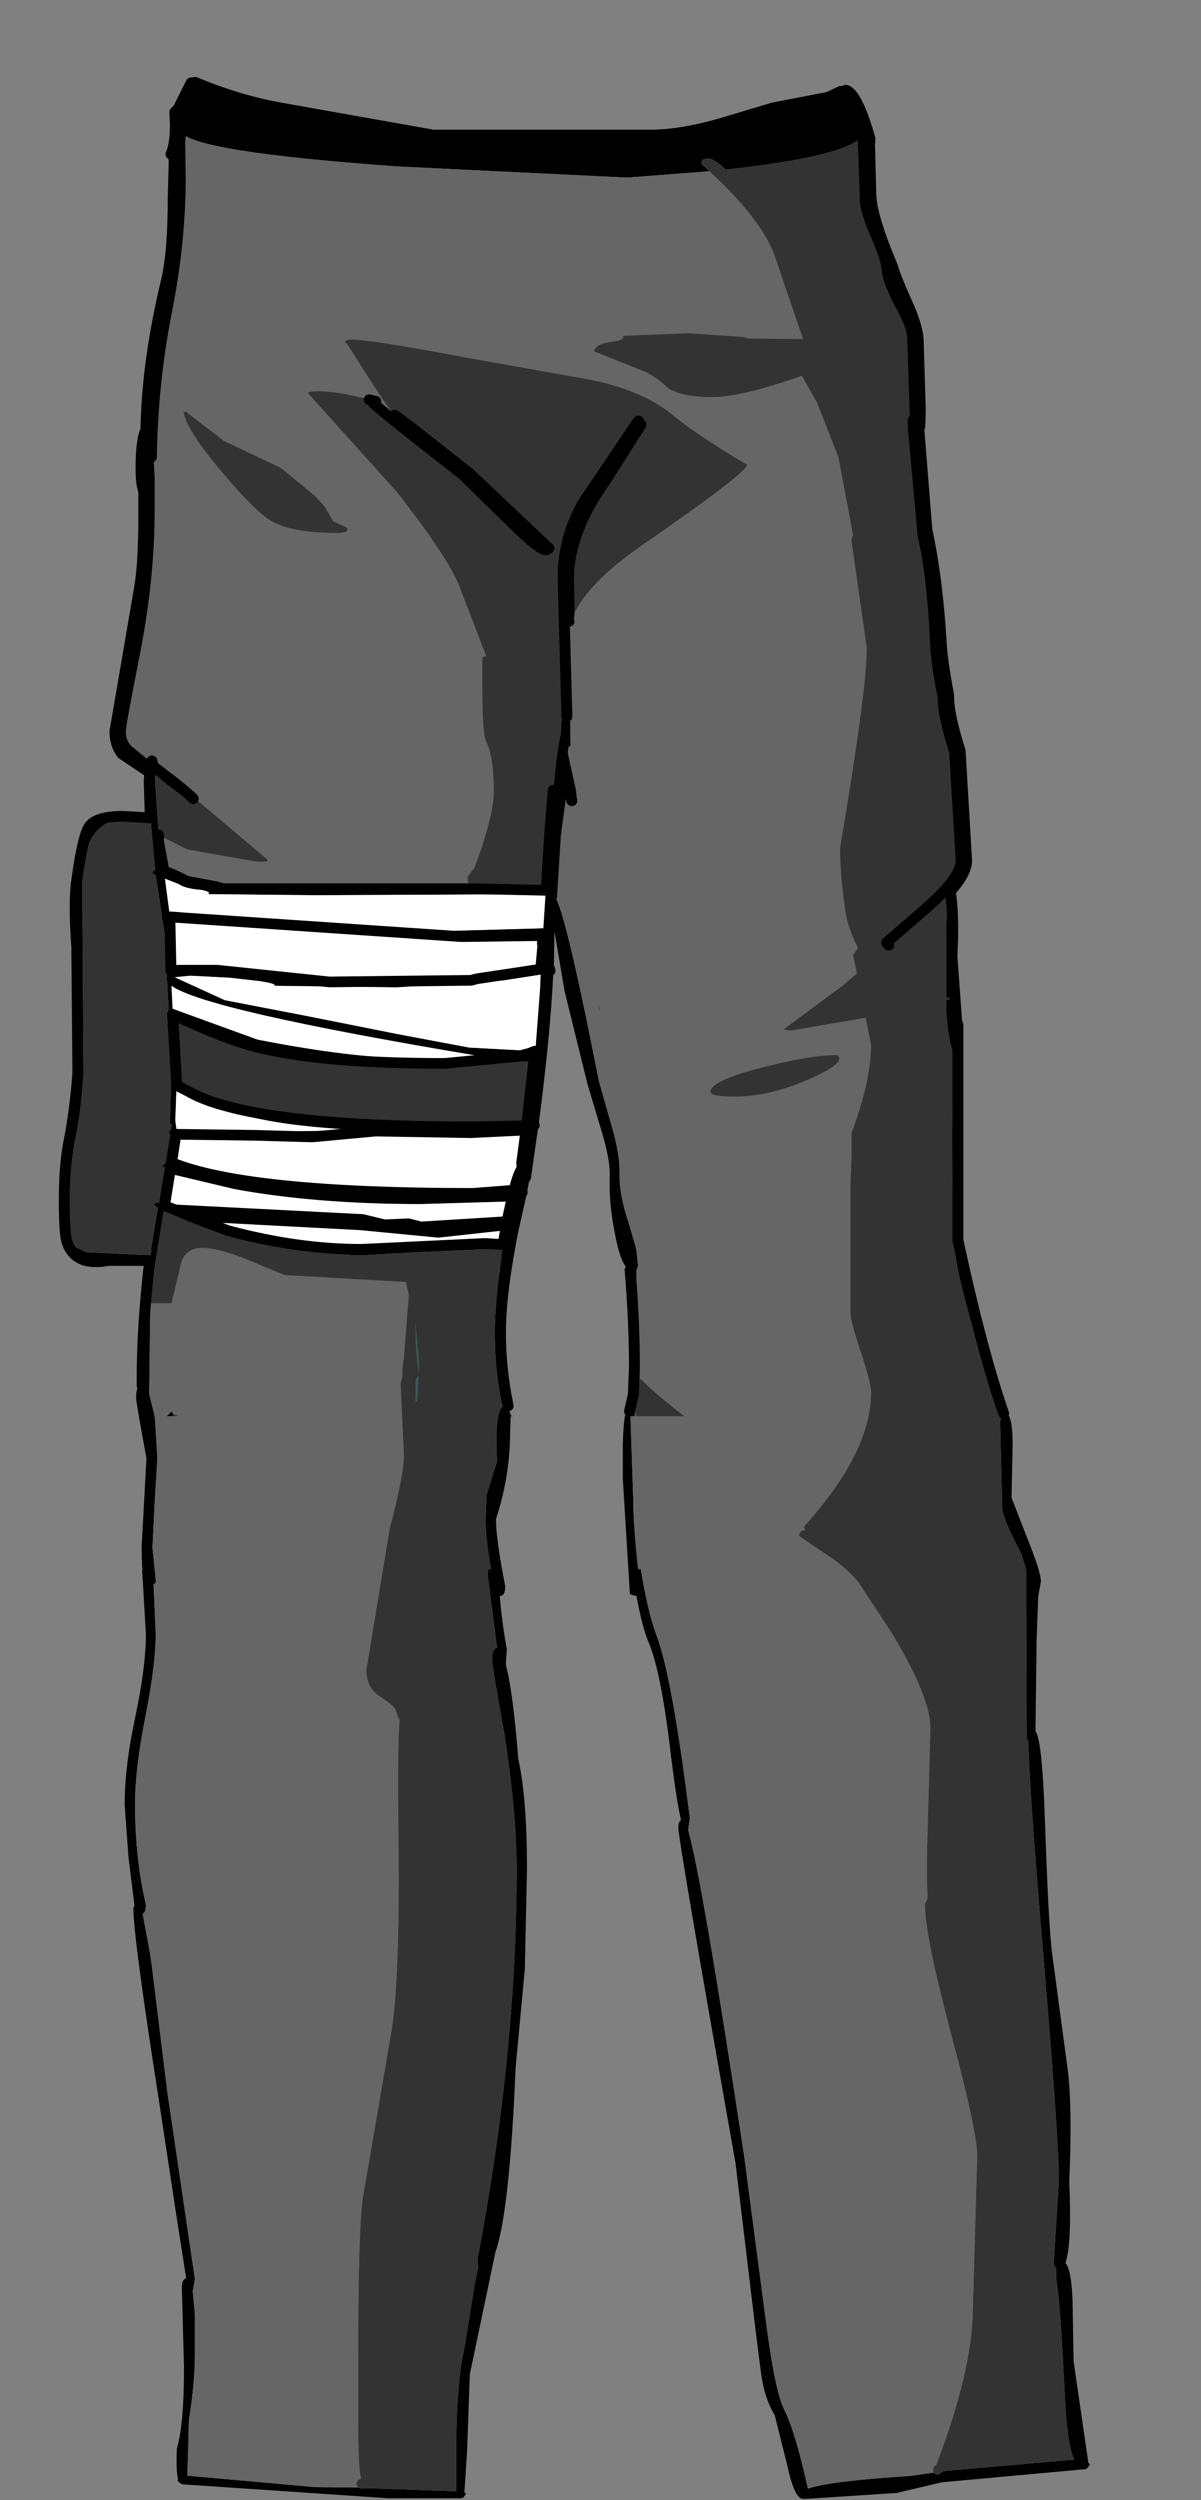 <?xml version="1.0" encoding="UTF-8"?>
<svg xmlns="http://www.w3.org/2000/svg" xmlns:xlink="http://www.w3.org/1999/xlink" width="160px" height="333px" viewBox="0 0 160 333" version="1.1">
<rect x="0" y="0" width="160" height="333" fill="#808080" stroke="none"/>
<g id="surface1">
<path style=" stroke:none;fill-rule:evenodd;fill:rgb(0%,0%,0%);fill-opacity:1;" d="M 18.93 184.594 L 18.93 183.672 C 18.93 178.941 19.27 173.691 19.945 167.918 L 14.434 167.918 C 11.484 168.488 9.645 167.66 8.922 165.438 C 8.68 164.727 8.559 162.883 8.559 159.902 C 8.559 156.922 8.75 154.391 9.141 152.309 C 9.719 149.422 10.129 146.301 10.371 142.941 L 10.227 126.125 C 9.938 122.102 9.938 119.145 10.227 117.254 C 10.758 113.328 11.316 110.938 11.895 110.086 C 12.523 109.188 14.023 108.738 16.391 108.738 L 20.02 108.953 L 19.875 104.125 L 19.945 102.918 L 16.246 100.438 C 15.617 99.586 15.305 98.59 15.305 97.457 L 18.566 78.438 C 18.953 76.262 19.148 73.094 19.148 68.93 L 19.148 65.312 C 18.906 64.934 18.785 63.914 18.785 62.258 C 18.785 59.848 19.004 58.168 19.438 57.223 C 19.535 51.164 20.453 44.52 22.195 37.281 C 22.773 34.773 23.062 31.227 23.062 26.637 L 23.211 20.961 L 22.773 20.535 C 23.16 19.684 23.355 18.383 23.355 16.633 L 23.281 14.93 L 23.719 14.504 L 25.457 11.027 L 25.82 11.168 L 25.965 10.953 C 29.832 12.562 33.605 13.699 37.281 14.359 L 57.66 17.98 L 87.035 17.98 C 89.598 17.934 92.547 17.438 95.883 16.488 L 102.992 14.359 L 110.316 12.941 L 111.984 12.16 L 111.914 12.09 L 111.984 11.664 C 112.227 11.43 112.445 11.309 112.637 11.309 C 113.992 11.309 115.32 13.676 116.629 18.406 L 116.555 19.469 L 115.828 19.684 L 115.977 25.855 C 116.023 27.844 116.988 31.059 118.875 35.508 C 119.07 36.312 119.699 37.895 120.762 40.262 C 121.68 42.297 122.188 43.93 122.285 45.156 L 122.574 54.668 L 122.504 56.867 L 122.355 56.938 L 123.445 70.562 C 124.363 74.82 124.992 79.715 125.332 85.25 C 125.379 86.812 125.719 89.273 126.348 92.629 C 126.297 94.191 126.805 96.652 127.871 100.012 L 128.738 114.629 C 128.738 115.762 128.016 117.137 126.562 118.742 C 126.902 120.824 126.977 123.711 126.781 127.402 L 127.434 136.344 L 127.578 136.484 L 127.578 165.223 C 129.707 175.062 131.738 182.75 133.672 188.285 L 133.891 188.215 C 134.566 188.215 134.906 189.633 134.906 192.473 L 134.758 199.496 L 136.719 204.535 C 138.023 207.75 138.676 209.785 138.676 210.637 L 138.312 212.625 L 138.098 218.516 L 137.949 230.578 C 138.531 231.336 138.941 235.094 139.184 241.859 C 139.523 251.891 139.859 258.086 140.199 260.453 L 142.23 275.566 C 142.664 278.879 142.738 283.891 142.449 290.609 C 142.691 296.191 142.52 299.789 141.941 301.395 C 142.473 302.059 142.785 303.691 142.883 306.293 L 143.027 314.523 L 144.988 328.004 L 145.203 328.289 L 144.914 328.645 C 144.816 328.832 144.625 328.93 144.332 328.93 L 144.117 328.93 L 125.477 330.633 L 119.457 332.051 L 107.562 332.832 L 106.98 332.832 C 106.207 332.832 105.508 331.34 104.879 328.359 L 103.211 321.691 C 102.289 320.176 101.688 318.332 101.395 316.156 L 100.672 310.477 L 97.988 288.125 C 92.91 259.457 90.371 244.555 90.371 243.422 C 90.371 242.902 90.492 242.57 90.734 242.426 C 90.348 240.82 89.914 238.074 89.43 234.195 C 88.559 226.629 87.566 221.52 86.457 218.867 C 85.875 217.543 85.32 215.438 84.785 212.555 L 84.57 212.555 L 83.918 212.34 L 82.973 196.941 L 82.973 192.258 C 83.07 189.277 83.289 187.789 83.625 187.789 L 83.844 188 L 84.352 185.801 L 84.496 182.184 C 84.496 178.02 84.305 173.691 83.918 169.195 C 83.145 168.867 82.488 167.305 81.957 164.512 C 81.379 161.676 81.137 159.098 81.234 156.777 C 81.281 155.219 80.918 153.184 80.145 150.676 L 78.258 144.359 L 75.215 132.012 L 73.328 120.871 L 73.109 124.422 L 73.109 124.633 L 73.039 129.031 L 73.184 129.031 L 73.254 129.316 L 72.965 129.531 C 72.723 134.922 72.07 141.688 71.008 149.824 L 71.078 149.824 L 71.152 149.895 L 70.934 150.25 L 69.992 156.848 L 69.848 156.777 L 69.484 158.625 L 69.555 158.836 L 69.41 159.051 L 68.539 162.953 L 68.324 163.875 C 67.211 169.457 66.656 174.047 66.656 177.641 C 66.656 180.762 66.992 183.98 67.672 187.293 L 68.031 188.496 L 68.324 188.641 L 68.031 188.641 L 67.961 190.699 C 67.961 194.625 67.332 198.504 66.074 202.336 C 66.074 204.133 66.484 207.113 67.309 211.277 C 67.309 212.129 67.09 212.555 66.656 212.555 L 66.582 212.555 C 66.727 214.586 67.043 216.977 67.523 219.719 L 67.379 221.707 C 68.008 224.023 68.566 228.211 69.047 234.266 C 69.82 237.77 70.207 242.664 70.207 248.957 L 69.918 262.297 L 68.684 275.496 C 68.152 288.27 67.258 296.43 66 299.977 L 62.594 316.227 L 62.23 326.375 L 61.867 331.98 L 62.086 332.121 L 61.723 332.688 L 61.578 332.688 L 61.434 332.762 L 51.785 332.762 L 24.441 330.914 L 24.297 330.914 L 23.934 330.703 L 23.645 330.418 L 23.719 330.207 C 23.523 329.449 23.477 328.078 23.57 326.09 C 24.199 324.008 24.516 320.414 24.516 315.305 L 24.227 304.73 C 24.227 303.973 24.418 303.547 24.805 303.453 L 23.57 295.578 L 21.18 279.824 C 18.906 265.301 17.77 256.762 17.77 254.207 L 17.914 253.781 L 17.117 247.395 L 16.609 240.371 C 16.609 236.918 17.094 232.965 18.059 228.52 C 18.98 224.121 19.438 220.5 19.438 217.664 L 18.93 209.004 L 19.004 209.004 L 18.93 208.652 L 18.859 206.238 L 19.512 194.246 C 18.59 189.277 18.133 186.582 18.133 186.156 C 18.133 185.117 18.352 184.594 18.785 184.594 L 18.93 184.594 M 25.457 11.523 C 24.879 12.184 24.441 13.012 24.152 14.008 L 23.863 15.285 L 24.078 16.703 L 23.863 15.285 L 24.152 14.008 C 24.441 13.012 24.879 12.184 25.457 11.523 L 25.602 11.664 L 25.676 11.523 L 25.531 11.379 L 25.531 11.453 L 25.457 11.523 M 112.422 13.156 L 110.68 13.227 L 108.07 13.793 C 105.844 14.172 103.863 14.715 102.121 15.426 C 97.914 17.035 92.836 18.145 86.891 18.762 L 57.66 18.762 L 37.934 14.93 C 33.145 13.984 29.035 12.895 25.602 11.664 C 29.035 12.895 33.145 13.984 37.934 14.93 L 57.66 18.762 L 86.891 18.762 C 92.836 18.145 97.914 17.035 102.121 15.426 C 103.863 14.715 105.844 14.172 108.07 13.793 L 110.68 13.227 L 112.422 13.156 M 118.367 125.91 L 118.078 125.555 L 123.082 121.227 C 126.371 118.391 128.016 116.188 128.016 114.629 L 127.145 100.152 C 126.082 96.793 125.574 94.379 125.621 92.914 C 124.992 89.793 124.652 87.402 124.605 85.746 C 124.316 79.504 123.758 74.699 122.938 71.344 L 121.633 56.938 L 121.633 55.945 L 121.922 55.945 L 121.848 54.098 L 121.559 45.016 C 121.559 44.023 121.004 42.531 119.891 40.547 C 118.828 38.512 118.246 36.973 118.152 35.934 C 118.055 34.844 117.57 33.332 116.699 31.391 C 115.828 29.355 115.348 27.844 115.25 26.852 L 114.961 18.191 L 114.961 18.051 C 113.605 19.895 107.512 21.41 96.684 22.594 C 95.668 21.598 94.867 21.102 94.289 21.102 C 93.707 21.102 93.418 21.34 93.418 21.812 L 94.508 22.805 L 83.555 23.656 L 52.945 22.168 C 34.477 20.844 24.852 19.281 24.078 17.484 L 23.934 18.832 L 24.008 23.727 C 24.008 29.355 23.402 35.246 22.195 41.398 C 20.938 47.734 20.262 54.242 20.164 60.91 L 19.801 61.055 L 19.801 60.98 L 19.727 60.84 L 19.727 61.055 L 19.875 63.68 L 19.875 67.793 C 19.875 73.848 19.246 80.141 17.988 86.668 C 16.684 93.246 16.027 96.84 16.027 97.457 C 16.027 98.496 16.367 99.324 17.043 99.938 L 19.367 101.855 L 19.367 101.785 L 19.727 101.715 L 20.02 101.855 L 20.234 101.359 L 20.379 102.066 L 22.992 104.055 C 24.586 105.332 25.508 106.113 25.746 106.398 L 25.602 106.398 L 25.602 106.609 L 25.457 106.609 C 24.973 106.609 23.355 105.449 20.598 103.133 L 21.105 110.727 L 20.961 110.582 L 20.672 110.938 L 20.672 111.008 L 20.887 111.152 L 21.105 111.223 L 21.105 112.074 L 21.832 116.047 C 22.508 116.238 23.523 116.688 24.879 117.395 L 28.723 118.105 L 29.738 118.391 L 63.027 118.391 L 72.746 118.602 L 73.254 110.512 L 73.691 105.262 L 73.691 105.191 L 73.762 104.766 L 73.762 104.695 C 74.004 101.809 74.32 99.488 74.707 97.738 L 74.707 97.668 C 74.707 96.344 74.828 95.609 75.066 95.469 L 75.215 95.824 L 75.359 95.469 L 75.43 95.539 L 75.504 95.539 L 75.504 95.469 L 74.996 77.02 C 74.996 73.422 75.891 70.066 77.68 66.941 L 85.004 56.086 L 85.367 56.582 L 80.582 64.105 C 77.34 68.691 75.723 72.996 75.723 77.02 L 75.793 81.844 L 75.574 82.695 L 75.793 82.766 L 76.012 99.371 L 75.723 99.512 L 75.648 100.293 L 76.734 105.191 L 76.883 106.609 L 76.664 106.539 L 76.156 106.68 L 75.215 102.066 L 73.98 111.152 L 73.473 119.242 L 73.473 119.383 L 73.691 119.242 C 74.512 119.242 76.543 127.496 79.781 144.004 L 81.523 150.109 C 82.25 152.617 82.586 154.695 82.539 156.352 C 82.488 158.199 82.902 160.398 83.773 162.953 L 84.715 166.215 L 84.785 166.57 L 85.004 168.629 L 84.785 169.195 L 84.785 170.262 L 85.223 182.254 L 85.223 183.812 L 85.078 183.957 L 85.148 184.168 C 84.762 184.5 84.57 185.469 84.57 187.078 L 84.641 188 L 84.496 188.496 L 84.641 188.641 L 83.988 188.641 L 84.352 199.496 C 84.352 201.816 84.57 204.984 85.004 209.004 L 85.367 209.004 C 85.996 212.836 86.672 215.723 87.398 217.664 C 88.801 221.211 90.301 229.371 91.895 242.145 L 91.676 243.777 C 92.934 248.176 95.426 262.676 99.148 287.273 L 102.121 309.84 C 102.895 315.707 103.691 319.441 104.516 321.051 C 105.48 322.992 106.523 326.469 107.633 331.484 C 109.473 330.82 114.039 330.254 121.34 329.781 L 124.316 329.355 L 124.387 329.426 L 124.969 329.637 L 125.695 329.141 L 142.594 327.652 L 143.102 327.652 C 142.473 326.137 142.062 323.324 141.867 319.207 C 141.434 310.312 141.047 305.109 140.707 303.594 L 140.707 302.176 L 140.418 301.609 L 140.418 300.898 L 141.07 290.469 C 141.07 286.871 140.395 277.008 139.039 260.879 C 137.734 245.551 137.055 235.875 137.008 231.855 L 136.789 231.711 L 136.719 212.98 L 136.719 209.078 L 136.066 206.949 C 134.613 204.25 133.77 202.289 133.527 201.059 L 133.238 189.422 L 133.383 188.711 L 133.383 188.641 L 133.09 188.641 C 129.805 177.996 127.918 171.16 127.434 168.133 C 127.047 165.766 126.855 160.043 126.855 150.961 L 127 140.387 C 126.371 138.352 126.055 136.082 126.055 133.574 L 126.055 133.219 L 126.129 133.219 L 126.707 133.078 L 126.562 132.793 L 126.055 132.938 L 126.055 126.406 C 126.055 123.047 126.129 120.613 126.273 119.098 L 124.895 120.445 L 118.586 125.84 L 118.512 125.77 L 118.367 125.91 M 52.582 55.305 L 54.688 56.867 L 62.52 63.039 L 73.109 73.047 L 72.746 73.258 C 72.117 73.258 70.594 72.051 68.176 69.641 L 61.578 63.184 C 55.242 58.262 51.301 55.117 49.754 53.742 L 49.973 53.742 L 50.047 53.461 L 49.176 53.246 L 49.031 53.105 L 49.391 53.035 L 52.582 55.305 M 24.078 16.844 L 24.152 16.773 L 24.078 16.703 L 24.078 16.844 M 20.672 115.906 L 20.09 109.449 C 14.238 107.934 11.195 110.441 10.953 116.969 L 11.098 141.023 C 11.098 144.383 10.809 147.602 10.227 150.676 C 9.598 153.703 9.285 156.754 9.285 159.828 L 9.285 163.945 C 9.285 164.656 9.477 165.34 9.863 166.004 L 11.461 166.785 L 20.09 167.211 L 20.164 166.215 L 21.035 160.895 L 20.527 160.469 L 20.598 160.254 L 20.961 160.184 L 21.18 160.254 L 21.613 157.488 L 21.977 155.5 L 21.543 155.359 L 22.051 154.934 L 22.703 151.031 L 22.559 151.031 L 22.484 150.676 L 22.703 150.535 L 22.773 150.535 L 22.918 149.754 L 22.629 149.684 L 22.773 144.93 L 22.629 144.855 L 22.773 144.645 L 22.773 143.934 L 22.484 134.852 L 22.34 134.781 L 22.484 134.426 L 22.266 130.664 L 22.195 130.383 L 22.266 130.168 L 21.902 124.066 L 21.543 122.008 L 21.543 121.723 L 20.742 116.543 L 20.379 116.402 C 20.285 116.117 20.379 115.953 20.672 115.906 M 26.836 118.531 C 25.434 118.438 24.418 118.176 23.789 117.75 L 21.977 117.039 L 22.559 121.441 L 23.355 121.441 L 29.375 122.223 L 41.414 122.859 L 57.082 124.066 L 72.383 123.641 L 72.676 119.027 L 72.457 119.098 L 41.996 119.242 L 27.707 119.098 C 28.043 118.91 27.754 118.719 26.836 118.531 M 22.629 122.648 L 22.773 129.387 L 23.719 129.246 L 28.938 129.246 L 43.879 130.809 L 62.738 130.594 L 63.535 130.383 L 66.871 129.883 L 72.023 129.105 L 72.312 125.84 L 72.238 125.699 L 72.312 124.633 L 61.434 124.773 L 22.629 122.148 L 22.629 122.648 M 22.992 134.355 L 34.305 138.469 C 42.77 140.125 49.609 140.953 54.832 140.953 C 61.648 140.953 65.688 140.859 66.945 140.672 L 63.898 140.672 C 39.527 136.602 25.844 133.48 22.848 131.305 L 22.992 134.355 M 25.312 129.957 L 23.281 130.168 L 29.953 133.219 L 40.98 135.348 L 53.09 137.762 L 62.52 139.535 L 69.266 139.891 L 71.367 139.32 L 71.949 131.66 L 72.023 129.812 L 67.016 130.594 L 52.875 131.516 L 36.555 131.305 C 36.797 131.113 36.094 130.902 34.453 130.664 L 30.68 130.238 L 25.312 129.957 M 71.008 140.316 L 70.934 140.672 L 69.484 140.672 L 59.258 141.664 C 47.168 141.664 38.297 140.789 32.637 139.039 C 30.125 138.281 26.91 136.98 22.992 135.137 L 23.5 143.934 L 23.5 144.574 L 25.023 145.355 C 26.328 146.109 27.949 146.75 29.883 147.27 C 36.555 149.16 47.508 150.109 62.738 150.109 L 70.137 149.965 L 71.223 140.316 L 71.223 140.031 L 70.859 140.172 L 71.008 140.316 M 23.5 150.535 L 35.395 150.746 L 47.941 150.535 C 41.414 150.203 36.48 149.586 33.145 148.688 C 29.18 147.648 25.965 146.512 23.5 145.281 L 23.355 149.258 L 23.5 150.32 L 23.5 150.535 M 34.016 151.242 L 23.426 151.102 L 22.848 154.863 C 29.52 157.605 42.891 158.977 62.957 158.977 L 66.656 158.695 L 68.469 158.551 C 68.805 157.18 69.168 156.188 69.555 155.57 L 69.484 154.934 L 70.062 150.535 L 62.738 150.891 L 50.047 150.676 L 41.559 151.457 L 34.016 151.242 M 79.855 134.215 L 79.855 134.781 L 79.711 133.645 L 79.855 134.215 M 67.016 165.789 L 67.09 165.293 L 67.453 163.164 L 58.387 164.16 L 48.016 163.164 L 25.168 161.957 L 30.391 163.945 C 36.578 165.602 42.504 166.43 48.16 166.43 L 64.551 165.648 L 67.016 165.789 M 65.422 209.004 C 64.938 206.309 64.695 204.086 64.695 202.336 L 64.84 199.07 L 66.219 194.672 C 66.074 191.879 66.121 189.871 66.363 188.641 C 66.508 187.977 66.703 187.551 66.945 187.363 C 66.27 184.336 65.93 181.094 65.93 177.641 C 65.93 175.371 66.121 172.672 66.508 169.551 L 66.582 169.48 L 66.656 169.195 L 66.582 169.055 L 66.945 166.289 L 55.484 166.785 L 48.086 167.211 C 45.281 167.211 39.359 166.359 30.316 164.656 L 25.023 162.668 L 22.848 161.746 L 21.832 161.25 L 20.816 167.422 L 20.816 167.562 L 20.742 167.918 L 20.09 171.68 L 20.02 173.098 L 19.656 173.312 L 19.727 173.598 L 20.02 173.598 L 19.875 185.66 L 20.598 188.641 L 20.672 189.422 L 20.961 194.246 L 20.598 200.207 L 20.309 206.098 L 20.742 210.426 L 20.742 210.852 L 20.453 210.992 L 20.742 217.59 C 20.742 220.336 20.285 224.023 19.367 228.66 C 18.445 233.297 17.988 237.176 17.988 240.297 C 17.988 245.125 18.473 249.594 19.438 253.711 C 19.438 254.371 19.293 254.773 19.004 254.918 L 19.945 259.953 L 20.164 261.375 L 22.266 278.477 L 25.965 303.594 L 25.676 305.156 L 25.965 308.352 L 25.965 313.387 C 25.965 316.086 25.699 319.066 25.168 322.328 L 25.023 327.652 L 24.949 329.781 L 25.242 329.781 L 37.137 330.844 L 41.848 331.27 L 47.723 331.34 L 48.305 331.484 L 48.812 331.41 L 60.781 331.836 L 60.781 326.301 C 60.781 320.438 61.168 315.801 61.941 312.395 L 63.246 304.234 L 63.754 301.82 L 63.68 301.75 L 63.68 300.613 C 67.113 282.449 68.832 265.23 68.832 248.957 C 68.832 244.082 68.297 238.145 67.234 231.145 C 66.121 225.043 65.566 221.66 65.566 220.996 C 65.566 220.051 65.785 219.555 66.219 219.508 L 64.988 209.855 L 65.059 209.004 L 65.422 209.004 M 68.25 159.332 L 55.992 159.688 C 46.758 159.688 38.539 159.027 31.332 157.699 L 22.703 155.645 L 21.902 160.609 L 23.355 161.18 L 23.426 161.18 L 48.305 162.457 L 51.207 163.164 L 54.398 163.023 L 56.066 163.449 L 67.523 162.738 L 68.25 159.332 M 23.062 188.641 L 22.195 188.641 L 22.848 188 L 23.211 188.496 L 23.062 188.496 L 23.062 188.641 "/>
<path style=" stroke:none;fill-rule:evenodd;fill:rgb(18.039%,36.078%,35.294%);fill-opacity:1;" d="M 25.457 11.523 L 25.531 11.453 L 25.531 11.379 L 25.676 11.523 L 25.602 11.664 L 25.457 11.523 M 84.641 188.641 L 84.496 188.496 L 84.641 188 L 84.785 188.641 L 84.641 188.641 M 85.223 183.812 L 85.223 183.672 L 85.367 183.672 L 85.223 183.812 M 73.691 119.242 L 73.473 119.383 L 73.473 119.242 L 73.691 119.242 M 63.027 118.391 L 62.957 118.391 L 62.957 118.035 L 63.027 118.391 M 49.176 53.246 L 49.031 53.176 L 49.031 53.105 L 49.176 53.246 M 24.078 16.703 L 24.152 16.773 L 24.078 16.844 L 24.078 16.703 M 55.34 186.582 L 55.414 183.672 L 55.773 183.246 L 55.559 186.723 L 55.34 186.582 M 55.773 180.977 L 55.773 182.891 C 55.484 180.859 55.34 178.609 55.34 176.152 L 55.773 180.977 "/>
<path style=" stroke:none;fill-rule:evenodd;fill:rgb(10.588%,18.824%,19.216%);fill-opacity:1;" d="M 118.367 125.91 L 118.512 125.77 L 118.586 125.84 L 118.367 125.91 M 126.055 132.938 L 126.562 132.793 L 126.707 133.078 L 126.129 133.219 L 126.055 132.938 M 133.09 188.641 L 133.383 188.641 L 133.383 188.711 L 133.09 188.641 M 21.105 111.223 L 20.887 111.152 L 20.672 111.008 L 20.672 110.938 L 20.961 110.582 L 21.105 110.727 L 20.961 111.078 L 21.105 111.223 M 45.984 45.512 L 46.203 45.727 L 45.91 45.656 L 45.984 45.512 M 65.422 209.004 L 65.059 209.004 L 65.422 209.004 M 23.211 188.496 L 23.355 188.426 L 23.719 188.641 L 23.062 188.641 L 23.062 188.496 L 23.211 188.496 "/>
<path style=" stroke:none;fill-rule:evenodd;fill:rgb(0%,0%,40%);fill-opacity:1;" d="M 71.223 140.316 L 71.008 140.316 L 70.859 140.172 L 71.223 140.031 L 71.223 140.316 "/>
<path style=" stroke:none;fill-rule:evenodd;fill:rgb(100%,100%,100%);fill-opacity:1;" d="M 26.836 118.531 C 27.754 118.719 28.043 118.91 27.707 119.098 L 41.996 119.242 L 72.457 119.098 L 72.676 119.027 L 72.383 123.641 L 57.082 124.066 L 41.414 122.859 L 29.375 122.223 L 23.355 121.441 L 22.559 121.441 L 21.977 117.039 L 23.789 117.75 C 24.418 118.176 25.434 118.438 26.836 118.531 M 22.629 122.648 L 22.629 122.148 L 61.434 124.773 L 72.312 124.633 L 72.238 125.699 L 72.312 125.84 L 72.023 129.105 L 66.871 129.883 L 63.535 130.383 L 62.738 130.594 L 43.879 130.809 L 28.938 129.246 L 23.719 129.246 L 22.773 129.387 L 22.629 122.648 M 25.312 129.957 L 30.68 130.238 L 34.453 130.664 C 36.094 130.902 36.797 131.113 36.555 131.305 L 52.875 131.516 L 67.016 130.594 L 72.023 129.812 L 71.949 131.66 L 71.367 139.32 L 69.266 139.891 L 62.52 139.535 L 53.09 137.762 L 40.98 135.348 L 29.953 133.219 L 23.281 130.168 L 25.312 129.957 M 22.992 134.355 L 22.848 131.305 C 25.844 133.48 39.527 136.602 63.898 140.672 L 66.945 140.672 C 65.688 140.859 61.648 140.953 54.832 140.953 C 49.609 140.953 42.77 140.125 34.305 138.469 L 22.992 134.355 M 23.5 150.535 L 23.5 150.32 L 23.355 149.258 L 23.5 145.281 C 25.965 146.512 29.18 147.648 33.145 148.688 C 36.48 149.586 41.414 150.203 47.941 150.535 L 35.395 150.746 L 23.5 150.535 M 34.016 151.242 L 41.559 151.457 L 50.047 150.676 L 62.738 150.891 L 70.062 150.535 L 69.484 154.934 L 69.555 155.57 C 69.168 156.188 68.805 157.18 68.469 158.551 L 66.656 158.695 L 62.957 158.977 C 42.891 158.977 29.52 157.605 22.848 154.863 L 23.426 151.102 L 34.016 151.242 M 67.016 165.789 L 64.551 165.648 L 48.16 166.43 C 42.504 166.43 36.578 165.602 30.391 163.945 L 25.168 161.957 L 48.016 163.164 L 58.387 164.16 L 67.453 163.164 L 67.09 165.293 L 67.016 165.789 M 68.25 159.332 L 67.523 162.738 L 56.066 163.449 L 54.398 163.023 L 51.207 163.164 L 48.305 162.457 L 23.426 161.18 L 23.355 161.18 L 21.902 160.609 L 22.703 155.645 L 31.332 157.699 C 38.539 159.027 46.758 159.688 55.992 159.688 L 68.25 159.332 "/>
<path style=" stroke:none;fill-rule:evenodd;fill:rgb(40%,40%,40%);fill-opacity:1;" d="M 124.316 329.355 L 121.34 329.781 C 114.039 330.254 109.473 330.82 107.633 331.484 C 106.523 326.469 105.48 322.992 104.516 321.051 C 103.691 319.441 102.895 315.707 102.121 309.84 L 99.148 287.273 C 95.426 262.676 92.934 248.176 91.676 243.777 L 91.895 242.145 C 90.301 229.371 88.801 221.211 87.398 217.664 C 86.672 215.723 85.996 212.836 85.367 209.004 L 85.004 209.004 C 84.57 204.984 84.352 201.816 84.352 199.496 L 83.988 188.641 L 91.168 188.641 C 88.363 186.465 86.43 184.809 85.367 183.672 L 85.223 183.672 L 85.223 182.254 L 84.785 170.262 L 84.785 169.195 L 85.004 168.629 L 84.785 166.57 L 84.785 166.074 L 84.715 166.215 L 83.773 162.953 C 82.902 160.398 82.488 158.199 82.539 156.352 C 82.586 154.695 82.25 152.617 81.523 150.109 L 79.781 144.004 C 76.543 127.496 74.512 119.242 73.691 119.242 L 73.473 119.242 L 73.98 111.152 L 75.215 102.066 L 76.156 106.68 L 76.664 106.539 L 76.883 106.609 L 76.734 105.191 L 75.648 100.293 L 75.723 99.512 L 76.012 99.371 L 75.793 82.766 L 75.867 82.766 L 76.082 82.695 C 77.242 79.48 80.531 76.027 85.949 72.336 C 94.988 66.09 99.512 62.613 99.512 61.906 C 94.918 59.16 91.727 57.031 89.938 55.52 C 87.082 53.105 83.145 51.426 78.113 50.48 L 62.156 47.641 C 53.695 46.031 48.57 45.23 46.781 45.23 C 46.395 45.23 46.129 45.324 45.984 45.512 L 45.91 45.656 L 46.203 45.727 C 50.168 52.066 52.293 55.234 52.582 55.234 L 52.582 55.305 L 49.391 53.035 L 49.031 53.105 L 49.031 53.176 C 46.273 52.465 44.074 52.113 42.43 52.113 C 41.512 52.113 41.051 52.207 41.051 52.395 L 52.801 65.453 C 57.684 71.648 60.562 76.074 61.434 78.723 L 64.77 87.379 L 64.262 87.52 L 64.262 91.852 C 64.262 95.492 64.406 97.738 64.695 98.59 C 65.422 100.012 65.785 102.281 65.785 105.402 C 65.785 107.578 64.914 111.008 63.172 115.691 L 62.809 116.047 L 62.664 116.332 L 62.375 116.688 L 62.305 116.828 L 62.305 117.184 C 62.305 117.75 62.52 118.035 62.957 118.035 L 62.957 118.391 L 29.738 118.391 L 28.723 118.105 L 24.879 117.395 C 23.523 116.688 22.508 116.238 21.832 116.047 L 21.105 112.074 L 21.105 111.223 L 24.949 113.137 L 34.16 114.77 L 35.539 114.77 L 35.613 114.484 L 25.965 106.324 L 25.746 106.398 C 25.508 106.113 24.586 105.332 22.992 104.055 L 20.379 102.066 L 20.234 101.359 L 20.02 101.855 L 19.727 101.715 L 19.367 101.785 L 19.367 101.855 L 17.043 99.938 C 16.367 99.324 16.027 98.496 16.027 97.457 C 16.027 96.84 16.684 93.246 17.988 86.668 C 19.246 80.141 19.875 73.848 19.875 67.793 L 19.875 63.68 L 19.727 61.055 L 19.727 60.84 L 19.801 60.98 L 19.801 61.055 L 20.164 60.91 C 20.262 54.242 20.938 47.734 22.195 41.398 C 23.402 35.246 24.008 29.355 24.008 23.727 L 23.934 18.832 L 24.078 17.484 C 24.852 19.281 34.477 20.844 52.945 22.168 L 83.555 23.656 L 94.508 22.805 C 99.438 27.348 102.41 31.32 103.426 34.727 L 106.98 45.156 L 99.727 45.086 L 98.93 44.875 L 91.676 44.379 L 82.973 44.73 C 83.215 45.109 82.73 45.371 81.523 45.512 C 80.074 45.703 79.273 46.129 79.129 46.789 L 86.02 49.559 C 86.938 49.984 87.93 50.691 88.992 51.688 C 90.203 52.492 92.16 52.891 94.867 52.891 C 97.48 52.891 101.469 51.945 106.836 50.055 L 108.867 53.672 L 111.695 60.91 L 113.074 68.219 L 113.652 71.344 C 113.508 71.484 113.438 71.719 113.438 72.051 L 115.469 86.316 C 115.469 90.098 114.281 98.969 111.914 112.926 C 111.914 115.242 112.129 117.914 112.566 120.945 C 112.664 122.27 113.195 123.949 114.16 125.98 L 114.305 126.266 L 113.652 127.188 L 114.16 129.672 L 112.129 131.375 L 104.371 137.121 L 105.387 137.266 L 115.32 135.562 L 116.047 139.18 C 116.047 142.301 115.176 146.23 113.438 150.961 L 113.438 154.293 L 113.293 157.914 L 113.293 174.875 C 113.293 175.582 113.75 177.309 114.668 180.055 C 115.586 182.797 116.047 184.617 116.047 185.516 C 116.047 190.77 113.074 196.707 107.125 203.328 C 107.125 203.566 107.199 203.73 107.344 203.824 L 107.27 203.824 C 106.738 203.824 106.473 204.086 106.473 204.605 L 109.52 206.664 C 111.84 208.129 113.508 209.574 114.523 210.992 L 118.73 217.379 C 122.211 223.148 123.953 227.406 123.953 230.152 L 123.52 246.117 C 123.469 248.957 123.492 251.18 123.59 252.789 L 123.227 253.641 C 123.227 256.43 124.387 262.18 126.707 270.883 C 129.031 279.586 130.191 285.004 130.191 287.133 L 129.609 307.641 C 129.562 313.031 127.941 319.918 124.75 328.289 L 124.75 328.359 C 124.461 328.406 124.316 328.621 124.316 329 L 124.316 329.355 M 24.734 54.809 L 24.441 54.879 C 24.734 56.582 26.57 59.398 29.953 63.324 C 32.711 66.586 34.789 68.621 36.191 69.426 C 38.078 70.469 40.98 70.988 44.895 70.988 C 45.812 70.988 46.273 70.844 46.273 70.562 L 46.203 70.277 L 44.387 69.426 L 43.227 67.438 L 41.922 66.02 L 37.426 62.332 L 29.809 58.711 L 24.734 54.809 M 79.855 134.215 L 79.711 133.645 L 79.855 134.781 L 79.855 134.215 M 94.652 145.426 C 94.652 145.852 95.738 146.062 97.914 146.062 C 100.863 146.062 104.008 145.355 107.344 143.934 C 110.34 142.656 111.84 141.664 111.84 140.953 L 111.551 140.527 C 109.18 140.527 105.867 141.074 101.613 142.16 C 96.973 143.344 94.652 144.43 94.652 145.426 M 47.723 331.34 L 41.848 331.27 L 37.137 330.844 L 25.242 329.781 L 24.949 329.781 L 25.023 327.652 L 25.168 322.328 C 25.699 319.066 25.965 316.086 25.965 313.387 L 25.965 308.352 L 25.676 305.156 L 25.965 303.594 L 22.266 278.477 L 20.164 261.375 L 19.945 259.953 L 19.004 254.918 C 19.293 254.773 19.438 254.371 19.438 253.711 C 18.473 249.594 17.988 245.125 17.988 240.297 C 17.988 237.176 18.445 233.297 19.367 228.66 C 20.285 224.023 20.742 220.336 20.742 217.59 L 20.453 210.992 L 20.742 210.852 L 20.742 210.426 L 20.309 206.098 L 20.598 200.207 L 20.961 194.246 L 20.672 189.422 L 20.598 188.641 L 19.875 185.66 L 20.02 173.598 L 22.848 173.598 L 23.934 169.055 C 24.227 167.164 25.215 166.215 26.91 166.215 C 28.648 166.215 31.285 166.996 34.812 168.559 L 37.934 169.836 L 54.105 170.758 L 54.105 170.898 L 54.469 172.461 L 53.816 180.691 L 53.816 180.977 C 53.672 181.402 53.598 182.184 53.598 183.316 L 53.598 183.531 C 53.453 183.766 53.383 184.145 53.383 184.664 L 53.816 194.031 C 53.719 196.066 53.09 199.238 51.93 203.543 L 48.812 222.418 C 48.812 224.023 49.418 225.207 50.625 225.965 C 51.93 226.816 52.633 227.43 52.73 227.809 L 53.02 228.73 L 53.238 229.086 C 53.043 231.215 52.996 236.441 53.09 244.77 C 53.238 257.637 52.898 266.387 52.074 271.023 L 48.379 292.527 C 47.941 295.223 47.723 302.438 47.723 314.168 L 47.723 322.543 C 47.723 326.375 47.844 328.93 48.086 330.207 C 47.699 330.254 47.508 330.488 47.508 330.914 L 47.723 331.34 M 23.062 188.641 L 23.719 188.641 L 23.355 188.426 L 23.211 188.496 L 22.848 188 L 22.195 188.641 L 23.062 188.641 "/>
<path style=" stroke:none;fill-rule:evenodd;fill:rgb(20%,20%,20%);fill-opacity:1;" d="M 114.961 18.191 L 115.25 26.852 C 115.348 27.844 115.828 29.355 116.699 31.391 C 117.57 33.332 118.055 34.844 118.152 35.934 C 118.246 36.973 118.828 38.512 119.891 40.547 C 121.004 42.531 121.559 44.023 121.559 45.016 L 121.848 54.098 L 121.922 55.945 L 121.633 55.945 L 121.633 56.938 L 122.938 71.344 C 123.758 74.699 124.316 79.504 124.605 85.746 C 124.652 87.402 124.992 89.793 125.621 92.914 C 125.574 94.379 126.082 96.793 127.145 100.152 L 128.016 114.629 C 128.016 116.188 126.371 118.391 123.082 121.227 L 118.078 125.555 L 118.367 125.91 L 118.586 125.84 L 124.895 120.445 L 126.273 119.098 C 126.129 120.613 126.055 123.047 126.055 126.406 L 126.055 132.938 L 126.129 133.219 L 126.055 133.219 L 126.055 133.574 C 126.055 136.082 126.371 138.352 127 140.387 L 126.855 150.961 C 126.855 160.043 127.047 165.766 127.434 168.133 C 127.918 171.16 129.805 177.996 133.09 188.641 L 133.383 188.711 L 133.238 189.422 L 133.527 201.059 C 133.77 202.289 134.613 204.25 136.066 206.949 L 136.719 209.078 L 136.719 212.98 L 136.789 231.711 L 137.008 231.855 C 137.055 235.875 137.734 245.551 139.039 260.879 C 140.395 277.008 141.07 286.871 141.07 290.469 L 140.418 300.898 L 140.418 301.609 L 140.707 302.176 L 140.707 303.594 C 141.047 305.109 141.434 310.312 141.867 319.207 C 142.062 323.324 142.473 326.137 143.102 327.652 L 142.594 327.652 L 125.695 329.141 L 124.969 329.637 L 124.387 329.426 L 124.316 329.355 L 124.316 329 C 124.316 328.621 124.461 328.406 124.75 328.359 L 124.75 328.289 C 127.941 319.918 129.562 313.031 129.609 307.641 L 130.191 287.133 C 130.191 285.004 129.031 279.586 126.707 270.883 C 124.387 262.18 123.227 256.43 123.227 253.641 L 123.59 252.789 C 123.492 251.18 123.469 248.957 123.52 246.117 L 123.953 230.152 C 123.953 227.406 122.211 223.148 118.73 217.379 L 114.523 210.992 C 113.508 209.574 111.84 208.129 109.52 206.664 L 106.473 204.605 C 106.473 204.086 106.738 203.824 107.27 203.824 L 107.344 203.824 C 107.199 203.73 107.125 203.566 107.125 203.328 C 113.074 196.707 116.047 190.77 116.047 185.516 C 116.047 184.617 115.586 182.797 114.668 180.055 C 113.75 177.309 113.293 175.582 113.293 174.875 L 113.293 157.914 L 113.438 154.293 L 113.438 150.961 C 115.176 146.23 116.047 142.301 116.047 139.18 L 115.32 135.562 L 105.387 137.266 L 104.371 137.121 L 112.129 131.375 L 114.16 129.672 L 113.652 127.188 L 114.305 126.266 L 114.16 125.98 C 113.195 123.949 112.664 122.27 112.566 120.945 C 112.129 117.914 111.914 115.242 111.914 112.926 C 114.281 98.969 115.469 90.098 115.469 86.316 L 113.438 72.051 C 113.438 71.719 113.508 71.484 113.652 71.344 L 113.074 68.219 L 111.695 60.91 L 108.867 53.672 L 106.836 50.055 C 101.469 51.945 97.48 52.891 94.867 52.891 C 92.16 52.891 90.203 52.492 88.992 51.688 C 87.93 50.691 86.938 49.984 86.02 49.559 L 79.129 46.789 C 79.273 46.129 80.074 45.703 81.523 45.512 C 82.73 45.371 83.215 45.109 82.973 44.73 L 91.676 44.379 L 98.93 44.875 L 99.727 45.086 L 106.98 45.156 L 103.426 34.727 C 102.41 31.32 99.438 27.348 94.508 22.805 L 93.418 21.812 C 93.418 21.34 93.707 21.102 94.289 21.102 C 94.867 21.102 95.668 21.598 96.684 22.594 C 107.512 21.41 113.605 19.895 114.961 18.051 L 114.961 18.191 M 84.641 188 L 84.57 187.078 C 84.57 185.469 84.762 184.5 85.148 184.168 L 85.078 183.957 L 85.223 183.812 L 85.367 183.672 C 86.43 184.809 88.363 186.465 91.168 188.641 L 84.785 188.641 L 84.641 188 M 75.793 82.766 L 75.574 82.695 L 75.793 81.844 L 75.723 77.02 C 75.723 72.996 77.34 68.691 80.582 64.105 L 85.367 56.582 L 85.004 56.086 L 77.68 66.941 C 75.891 70.066 74.996 73.422 74.996 77.02 L 75.504 95.469 L 75.43 95.539 L 75.359 95.469 L 75.215 95.824 L 75.066 95.469 C 74.828 95.609 74.707 96.344 74.707 97.668 L 74.707 97.738 C 74.32 99.488 74.004 101.809 73.762 104.695 L 73.762 104.766 L 73.691 105.191 L 73.691 105.262 L 73.254 110.512 L 72.746 118.602 L 63.027 118.391 L 62.957 118.035 C 62.52 118.035 62.305 117.75 62.305 117.184 L 62.305 116.828 L 62.375 116.688 L 62.664 116.332 L 62.809 116.047 L 63.172 115.691 C 64.914 111.008 65.785 107.578 65.785 105.402 C 65.785 102.281 65.422 100.012 64.695 98.59 C 64.406 97.738 64.262 95.492 64.262 91.852 L 64.262 87.52 L 64.77 87.379 L 61.434 78.723 C 60.562 76.074 57.684 71.648 52.801 65.453 L 41.051 52.395 C 41.051 52.207 41.512 52.113 42.43 52.113 C 44.074 52.113 46.273 52.465 49.031 53.176 L 49.176 53.246 L 50.047 53.461 L 49.973 53.742 L 49.754 53.742 C 51.301 55.117 55.242 58.262 61.578 63.184 L 68.176 69.641 C 70.594 72.051 72.117 73.258 72.746 73.258 L 73.109 73.047 L 62.52 63.039 L 54.688 56.867 L 52.582 55.305 L 52.582 55.234 C 52.293 55.234 50.168 52.066 46.203 45.727 L 45.984 45.512 C 46.129 45.324 46.395 45.23 46.781 45.23 C 48.57 45.23 53.695 46.031 62.156 47.641 L 78.113 50.48 C 83.145 51.426 87.082 53.105 89.938 55.52 C 91.727 57.031 94.918 59.16 99.512 61.906 C 99.512 62.613 94.988 66.09 85.949 72.336 C 80.531 76.027 77.242 79.48 76.082 82.695 L 75.867 82.766 L 75.793 82.766 M 21.105 110.727 L 20.598 103.133 C 23.355 105.449 24.973 106.609 25.457 106.609 L 25.602 106.609 L 25.602 106.398 L 25.746 106.398 L 25.965 106.324 L 35.613 114.484 L 35.539 114.77 L 34.16 114.77 L 24.949 113.137 L 21.105 111.223 L 20.961 111.078 L 21.105 110.727 M 24.734 54.809 L 29.809 58.711 L 37.426 62.332 L 41.922 66.02 L 43.227 67.438 L 44.387 69.426 L 46.203 70.277 L 46.273 70.562 C 46.273 70.844 45.812 70.988 44.895 70.988 C 40.98 70.988 38.078 70.469 36.191 69.426 C 34.789 68.621 32.711 66.586 29.953 63.324 C 26.57 59.398 24.734 56.582 24.441 54.879 L 24.734 54.809 M 20.672 115.906 C 20.379 115.953 20.285 116.117 20.379 116.402 L 20.742 116.543 L 21.543 121.723 L 21.543 122.008 L 21.902 124.066 L 22.266 130.168 L 22.195 130.383 L 22.266 130.664 L 22.484 134.426 L 22.34 134.781 L 22.484 134.852 L 22.773 143.934 L 22.773 144.645 L 22.629 144.855 L 22.773 144.93 L 22.629 149.684 L 22.918 149.754 L 22.773 150.535 L 22.703 150.535 L 22.484 150.676 L 22.559 151.031 L 22.703 151.031 L 22.051 154.934 L 21.543 155.359 L 21.977 155.5 L 21.613 157.488 L 21.18 160.254 L 20.961 160.184 L 20.598 160.254 L 20.527 160.469 L 21.035 160.895 L 20.164 166.215 L 20.09 167.211 L 11.461 166.785 L 9.863 166.004 C 9.477 165.34 9.285 164.656 9.285 163.945 L 9.285 159.828 C 9.285 156.754 9.598 153.703 10.227 150.676 C 10.809 147.602 11.098 144.383 11.098 141.023 L 10.953 116.969 C 11.195 110.441 14.238 107.934 20.09 109.449 L 20.672 115.906 M 71.223 140.316 L 70.137 149.965 L 62.738 150.109 C 47.508 150.109 36.555 149.16 29.883 147.27 C 27.949 146.75 26.328 146.109 25.023 145.355 L 23.5 144.574 L 23.5 143.934 L 22.992 135.137 C 26.91 136.98 30.125 138.281 32.637 139.039 C 38.297 140.789 47.168 141.664 59.258 141.664 L 69.484 140.672 L 70.934 140.672 L 71.008 140.316 L 71.223 140.316 M 94.652 145.426 C 94.652 144.43 96.973 143.344 101.613 142.16 C 105.867 141.074 109.18 140.527 111.551 140.527 L 111.84 140.953 C 111.84 141.664 110.34 142.656 107.344 143.934 C 104.008 145.355 100.863 146.062 97.914 146.062 C 95.738 146.062 94.652 145.852 94.652 145.426 M 20.02 173.598 L 19.727 173.598 L 19.656 173.312 L 20.02 173.098 L 20.09 171.68 L 20.742 167.918 L 20.816 167.562 L 20.816 167.422 L 21.832 161.25 L 22.848 161.746 L 25.023 162.668 L 30.316 164.656 C 39.359 166.359 45.281 167.211 48.086 167.211 L 55.484 166.785 L 66.945 166.289 L 66.582 169.055 L 66.656 169.195 L 66.582 169.48 L 66.508 169.551 C 66.121 172.672 65.93 175.371 65.93 177.641 C 65.93 181.094 66.27 184.336 66.945 187.363 C 66.703 187.551 66.508 187.977 66.363 188.641 C 66.121 189.871 66.074 191.879 66.219 194.672 L 64.84 199.07 L 64.695 202.336 C 64.695 204.086 64.938 206.309 65.422 209.004 L 65.059 209.004 L 64.988 209.855 L 66.219 219.508 C 65.785 219.555 65.566 220.051 65.566 220.996 C 65.566 221.66 66.121 225.043 67.234 231.145 C 68.297 238.145 68.832 244.082 68.832 248.957 C 68.832 265.23 67.113 282.449 63.68 300.613 L 63.68 301.75 L 63.754 301.82 L 63.246 304.234 L 61.941 312.395 C 61.168 315.801 60.781 320.438 60.781 326.301 L 60.781 331.836 L 48.812 331.41 L 48.305 331.484 L 47.723 331.34 L 47.508 330.914 C 47.508 330.488 47.699 330.254 48.086 330.207 C 47.844 328.93 47.723 326.375 47.723 322.543 L 47.723 314.168 C 47.723 302.438 47.941 295.223 48.379 292.527 L 52.074 271.023 C 52.898 266.387 53.238 257.637 53.09 244.77 C 52.996 236.441 53.043 231.215 53.238 229.086 L 53.02 228.73 L 52.73 227.809 C 52.633 227.43 51.93 226.816 50.625 225.965 C 49.418 225.207 48.812 224.023 48.812 222.418 L 51.93 203.543 C 53.09 199.238 53.719 196.066 53.816 194.031 L 53.383 184.664 C 53.383 184.145 53.453 183.766 53.598 183.531 L 53.598 183.316 C 53.598 182.184 53.672 181.402 53.816 180.977 L 53.816 180.691 L 54.469 172.461 L 54.105 170.898 L 54.105 170.758 L 37.934 169.836 L 34.812 168.559 C 31.285 166.996 28.648 166.215 26.91 166.215 C 25.215 166.215 24.227 167.164 23.934 169.055 L 22.848 173.598 L 20.02 173.598 M 55.773 180.977 L 55.34 176.152 C 55.34 178.609 55.484 180.859 55.773 182.891 L 55.773 180.977 M 55.34 186.582 L 55.559 186.723 L 55.773 183.246 L 55.414 183.672 L 55.34 186.582 "/>
<path style="fill:none;stroke-width:1;stroke-linecap:round;stroke-linejoin:round;stroke:rgb(0%,0%,0%);stroke-opacity:1;stroke-miterlimit:4;" d="M 76.099 -1.351 L 74.949 -0.8 L 69.9 0.199 L 64.999 1.699 C 62.7 2.368 60.666 2.717 58.9 2.75 L 38.649 2.75 L 24.601 0.199 C 22.067 -0.266 19.465 -1.067 16.8 -2.201 L 16.7 -2.05 L 16.449 -2.149 L 15.251 0.301 L 14.95 0.601 L 15.001 1.801 C 15.001 3.034 14.866 3.95 14.599 4.55 L 14.901 4.85 L 14.799 8.85 C 14.799 12.084 14.599 14.583 14.201 16.35 C 13 21.45 12.367 26.132 12.3 30.401 C 12.001 31.067 11.85 32.251 11.85 33.949 C 11.85 35.116 11.933 35.834 12.1 36.101 L 12.1 38.65 C 12.1 41.584 11.966 43.816 11.699 45.349 L 9.451 58.751 C 9.451 59.549 9.666 60.251 10.1 60.851 L 12.65 62.599 L 12.601 63.449 L 12.701 66.851 L 10.199 66.7 C 8.567 66.7 7.533 67.017 7.1 67.65 C 6.701 68.25 6.316 69.934 5.95 72.7 C 5.751 74.032 5.751 76.116 5.95 78.951 L 6.05 90.8 C 5.883 93.167 5.6 95.366 5.201 97.4 C 4.932 98.867 4.8 100.651 4.8 102.751 C 4.8 104.851 4.884 106.15 5.051 106.651 C 5.549 108.217 6.817 108.801 8.85 108.399 L 12.65 108.399 C 12.184 112.467 11.95 116.166 11.95 119.5 L 11.95 120.149 M 45.551 122.051 C 45.083 119.717 44.851 117.449 44.851 115.25 C 44.851 112.718 45.234 109.484 46.001 105.55 L 46.149 104.901 L 46.75 102.151 L 46.849 102 L 46.801 101.851 L 47.051 100.549 L 47.151 100.599 L 47.8 95.95 L 47.951 95.699 L 47.899 95.65 L 47.851 95.65 C 48.583 89.917 49.033 85.149 49.2 81.351 L 49.399 81.2 L 49.351 80.999 L 49.251 80.999 L 49.3 77.9 L 49.3 77.751 L 49.451 75.249 M 56.751 109.299 C 57.018 112.467 57.149 115.517 57.149 118.451 L 57.05 121 L 56.7 122.549 M 91.05 122.75 C 89.717 118.85 88.317 113.433 86.849 106.5 L 86.849 86.25 L 86.75 86.151 L 86.3 79.851 C 86.434 77.25 86.383 75.216 86.149 73.749 C 87.151 72.618 87.649 71.649 87.649 70.851 L 87.051 60.551 C 86.316 58.184 85.966 56.45 86.001 55.349 C 85.567 52.985 85.333 51.251 85.301 50.15 C 85.066 46.25 84.633 42.801 84 39.801 L 83.249 30.2 L 83.351 30.151 L 83.4 28.601 L 83.2 21.899 C 83.133 21.035 82.783 19.884 82.15 18.45 C 81.418 16.782 80.984 15.667 80.849 15.1 C 79.549 11.965 78.884 9.7 78.851 8.299 L 78.749 3.95 M 15.499 1.85 L 15.351 0.851 L 15.55 -0.049 C 15.749 -0.751 16.051 -1.334 16.449 -1.799 L 16.501 -1.849 L 16.501 -1.901 L 16.6 -1.799 L 16.549 -1.7 C 18.916 -0.833 21.749 -0.065 25.05 0.601 L 38.649 3.301 L 58.8 3.301 C 62.899 2.866 66.4 2.084 69.3 0.95 C 70.501 0.449 71.866 0.067 73.401 -0.2 L 75.2 -0.599 L 76.401 -0.649 M 78.151 2.899 L 78.35 9.001 C 78.418 9.7 78.749 10.765 79.35 12.199 C 79.95 13.567 80.284 14.632 80.351 15.4 C 80.416 16.133 80.817 17.217 81.55 18.651 C 82.317 20.049 82.699 21.101 82.699 21.8 L 82.899 28.199 L 82.95 29.501 L 82.751 29.501 L 82.751 30.2 L 83.65 40.351 C 84.216 42.715 84.601 46.101 84.8 50.499 C 84.832 51.666 85.066 53.351 85.5 55.55 C 85.468 56.582 85.818 58.283 86.55 60.65 L 87.151 70.851 C 87.151 71.949 86.017 73.501 83.75 75.499 L 80.3 78.549 L 80.499 78.8 M 49.55 74.2 L 49.55 74.101 L 49.9 68.401 L 50.751 61.999 L 51.4 65.249 M 51.15 48.399 L 50.999 48.35 L 51.15 47.75 L 51.101 44.35 C 51.101 41.515 52.216 38.482 54.451 35.251 L 57.75 29.95 L 57.5 29.6 L 52.45 37.249 C 51.217 39.451 50.6 41.815 50.6 44.35 L 50.951 57.35 M 49.701 64.25 L 49.399 67.95 L 49.049 73.65 L 42.349 73.501 L 19.401 73.501 L 18.701 73.3 L 16.051 72.799 C 15.116 72.301 14.416 71.985 13.95 71.85 L 13.45 69.051 L 13.45 68.451 M 16.649 65.051 C 16.484 64.85 15.849 64.3 14.75 63.4 L 12.949 61.999 L 12.849 61.501 L 12.701 61.85 L 12.499 61.751 L 12.251 61.801 M 12.251 61.85 L 10.649 60.499 C 10.183 60.067 9.949 59.483 9.949 58.751 C 9.949 58.316 10.401 55.784 11.301 51.149 C 12.168 46.55 12.601 42.115 12.601 37.849 L 12.601 34.951 L 12.499 33.101 L 12.499 32.95 L 12.55 33.049 L 12.55 33.101 L 12.801 32.999 C 12.868 28.301 13.334 23.715 14.201 19.251 C 15.033 14.916 15.45 10.765 15.45 6.799 L 15.399 3.35 L 15.499 2.401 M 35.149 29.05 L 36.6 30.151 L 41.999 34.499 L 49.3 41.551 L 49.049 41.7 C 48.616 41.7 47.566 40.849 45.899 39.151 L 41.35 34.601 C 36.983 31.133 34.265 28.918 33.199 27.949 L 33.35 27.949 L 33.401 27.751 L 32.801 27.599 M 15.499 1.949 L 15.499 1.85 M 14.5 76.501 L 14.599 81.249 L 15.251 81.15 L 18.849 81.15 L 29.149 82.251 L 42.15 82.1 L 42.7 81.951 L 44.999 81.599 L 48.551 81.051 L 48.75 78.75 L 48.699 78.651 L 48.75 77.9 L 41.251 77.999 L 14.5 76.149 L 14.5 76.501 M 47.851 88.951 L 47.8 89.201 L 46.801 89.201 L 39.751 89.9 C 31.416 89.9 25.301 89.284 21.399 88.05 C 19.667 87.517 17.451 86.6 14.75 85.301 L 15.1 91.499 L 15.1 91.951 L 16.151 92.501 C 17.05 93.032 18.167 93.484 19.5 93.85 C 24.1 95.182 31.651 95.851 42.15 95.851 L 47.251 95.749 L 47.999 88.951 M 47.851 88.951 L 47.749 88.849 L 47.999 88.75 L 47.999 88.951 M 22.35 96.649 L 15.049 96.55 L 14.651 99.201 C 19.25 101.133 28.468 102.099 42.301 102.099 L 44.851 101.901 L 46.101 101.799 C 46.332 100.833 46.583 100.134 46.849 99.699 L 46.801 99.25 L 47.199 96.151 L 42.15 96.401 L 33.401 96.25 L 27.549 96.8 L 22.35 96.649 M 45.099 106.899 L 45.15 106.549 L 45.4 105.049 L 39.15 105.751 L 32.001 105.049 L 16.25 104.199 L 19.851 105.6 C 24.116 106.767 28.201 107.35 32.1 107.35 L 43.4 106.8 L 45.099 106.899 M 45.95 102.349 L 37.5 102.6 C 31.134 102.6 25.468 102.135 20.5 101.199 L 14.551 99.751 L 13.999 103.249 L 15.001 103.651 L 15.049 103.651 L 32.2 104.551 L 34.201 105.049 L 36.401 104.95 L 37.551 105.25 L 45.449 104.749 L 45.95 102.349 " transform="matrix(1.451,0,0,1.419,1.596,14.077)"/>
</g>
</svg>
